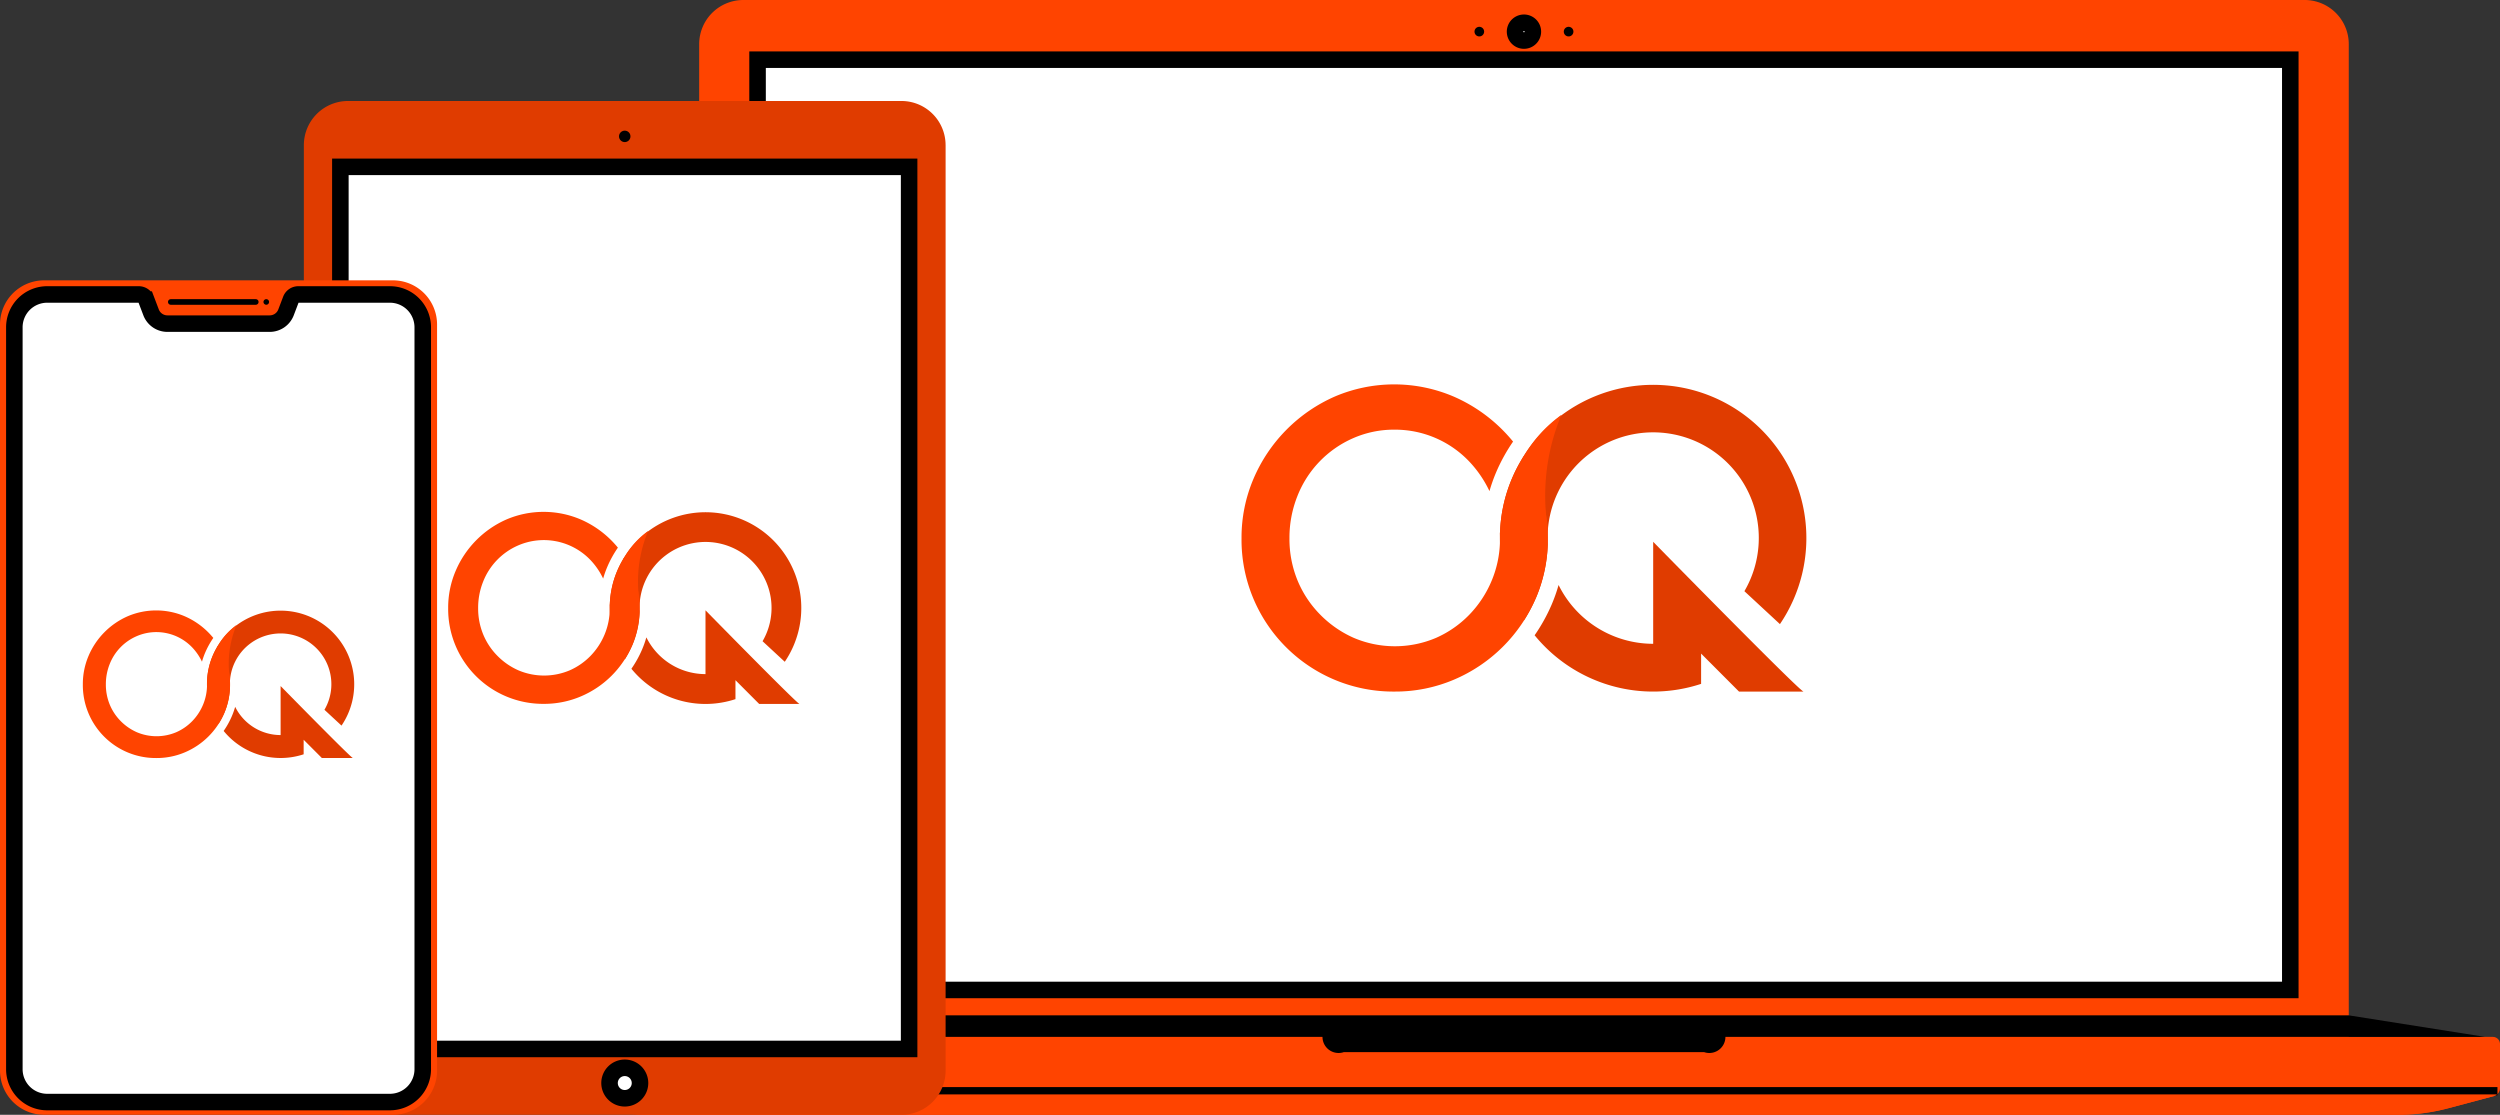 <svg id="Group_752" data-name="Group 752" xmlns="http://www.w3.org/2000/svg" width="302.602" height="134.935" viewBox="0 0 302.602 134.935">
  <rect x="0" y="0" width="302.602" height="134.935" fill="#333333" stroke="none"/>
  <g id="Group_752-2" data-name="Group 752" transform="translate(66.323)">
    <path id="Path_2665" data-name="Path 2665" d="M467.212,715.843H232.655a.862.862,0,0,0-.861.863v5.337a.989.989,0,0,0,.733.956l5.484,1.466a23.733,23.733,0,0,0,6.131.806H455.725a23.733,23.733,0,0,0,6.131-.806L467.34,723a.989.989,0,0,0,.733-.956v-5.337a.862.862,0,0,0-.861-.863" transform="translate(-231.794 -590.336)" fill="#f40"/>
    <path id="Path_2666" data-name="Path 2666" d="M511.209,296.008H311.542V175.853a5.345,5.345,0,0,1,5.338-5.352H505.872a5.345,5.345,0,0,1,5.338,5.352Z" transform="translate(-293.236 -170.501)" fill="#f40"/>
    <rect id="Rectangle_1012" data-name="Rectangle 1012" width="185.523" height="112.601" transform="translate(25.373 7.224)" fill="#fff"/>
    <rect id="Rectangle_1013" data-name="Rectangle 1013" width="185.523" height="112.601" transform="translate(25.373 7.224)" fill="none" stroke="#000" stroke-width="2"/>
    <path id="Path_2667" data-name="Path 2667" d="M743.924,183.53a1.077,1.077,0,1,1-1.077-1.08,1.078,1.078,0,0,1,1.077,1.08" transform="translate(-624.707 -179.7)" fill="#fff"/>
    <path id="Path_2682" data-name="Path 2682" d="M1.08,0A1.077,1.077,0,1,1,0,1.078,1.077,1.077,0,0,1,1.08,0Z" transform="translate(116.843 4.633) rotate(-76.718)" fill="none" stroke="#000" stroke-width="2"/>
    <path id="Path_2668" data-name="Path 2668" d="M768.629,185.19a.582.582,0,1,1-.582-.583.582.582,0,0,1,.582.583" transform="translate(-644.505 -181.361)"/>
    <path id="Path_2669" data-name="Path 2669" d="M721.55,185.19a.582.582,0,1,1-.582-.583.582.582,0,0,1,.582.583" transform="translate(-608.233 -181.361)"/>
    <line id="Line_60" data-name="Line 60" x2="235.721" transform="translate(0.25 132.082)" fill="none" stroke="#000" stroke-width="1"/>
    <path id="Path_2670" data-name="Path 2670" d="M455.414,704.509H255.747l-16.623,2.608H471.913Z" transform="translate(-237.441 -581.611)"/>
    <path id="Path_2671" data-name="Path 2671" d="M456.9,748.555H245.319a23.748,23.748,0,0,1-6.131-.805l-5.484-1.466a1.047,1.047,0,0,1-.382-.2H468.894a.975.975,0,0,1-.377.2l-5.484,1.466a23.747,23.747,0,0,1-6.131.805" transform="translate(-232.971 -613.62)" fill="#f40"/>
    <path id="Path_2672" data-name="Path 2672" d="M689.977,712.181h-44a.949.949,0,1,0,0,1.685h44a.949.949,0,1,0,0-1.685" transform="translate(-549.839 -587.517)" fill="#fff"/>
    <path id="Path_2673" data-name="Path 2673" d="M689.977,712.181h-44a.949.949,0,1,0,0,1.685h44a.949.949,0,1,0,0-1.685Z" transform="translate(-549.839 -587.517)" fill="none" stroke="#000" stroke-width="2"/>
    <path id="Path_2674" data-name="Path 2674" d="M738.14,398.472a17.839,17.839,0,0,0,1.438-6.5c-.016-.258-.025-.516-.025-.778a12.784,12.784,0,1,1,23.826,6.452h0l4.3,3.985a18.547,18.547,0,1,0-30.987-.446,19.108,19.108,0,0,0,1.444-2.715" transform="translate(-618.558 -326.088)" fill="#e03c00"/>
    <path id="Path_2675" data-name="Path 2675" d="M766.432,455.437v12.35a12.779,12.779,0,0,1-11.451-7.118,19.555,19.555,0,0,1-.844,2.386,21.165,21.165,0,0,1-2.054,3.7,18.511,18.511,0,0,0,20.124,5.89l.026,0v-3.673l4.59,4.6h7.81c-.436,0-18.2-18.129-18.2-18.129" transform="translate(-632.653 -389.861)" fill="#e03c00"/>
    <path id="Path_2676" data-name="Path 2676" d="M633.156,384.121a19.35,19.35,0,0,0-1.474-2.766,19.137,19.137,0,0,0-1.449,2.766,18.009,18.009,0,0,0-1.414,6.475h-.026c.011.236.018.474.018.715a13,13,0,0,1-.993,5.072,13.229,13.229,0,0,1-2.718,4.148,12.8,12.8,0,0,1-4.019,2.8,12.715,12.715,0,0,1-9.975,0,13.134,13.134,0,0,1-4.066-2.82,12.845,12.845,0,0,1-2.742-4.147,13.218,13.218,0,0,1-.969-5.1,13.61,13.61,0,0,1,.945-5.048,12.708,12.708,0,0,1,6.737-7.039,12.239,12.239,0,0,1,5.036-1.043A12.381,12.381,0,0,1,625.1,382a13.753,13.753,0,0,1,2.439,3.572,19.782,19.782,0,0,1,.79-2.24,21.117,21.117,0,0,1,2.066-3.754q-.6-.734-1.277-1.415a19.047,19.047,0,0,0-5.947-4.05,18.314,18.314,0,0,0-14.327,0,19,19,0,0,0-9.886,10.012,18.1,18.1,0,0,0-1.43,7.145,18.373,18.373,0,0,0,18.517,18.565,18.1,18.1,0,0,0,7.176-1.434,18.75,18.75,0,0,0,9.936-9.887,18.518,18.518,0,0,0,0-14.39" transform="translate(-513.575 -326.127)" fill="#f40"/>
    <path id="Path_2677" data-name="Path 2677" d="M749.444,388.7a16.338,16.338,0,0,0-4.561,5.013c-1.858,3.224,2.929,8.837,2.929,8.837a25.4,25.4,0,0,1,1.632-13.85" transform="translate(-626.776 -338.48)" fill="#f40"/>
  </g>
  <g id="Group_753" data-name="Group 753" transform="translate(36.781 12.225)">
    <path id="Path_2657" data-name="Path 2657" d="M217.678,242.663V354.671a5.345,5.345,0,0,1-5.338,5.352h-67A5.345,5.345,0,0,1,140,354.671V242.663a5.345,5.345,0,0,1,5.338-5.352h67a5.345,5.345,0,0,1,5.338,5.352" transform="translate(-140.002 -237.312)" fill="#e03c00"/>
    <rect id="Rectangle_1010" data-name="Rectangle 1010" width="68.843" height="106.771" transform="translate(4.417 7.97)" fill="#fff"/>
    <rect id="Rectangle_1011" data-name="Rectangle 1011" width="68.843" height="106.771" transform="translate(4.417 7.97)" fill="none" stroke="#000" stroke-width="2"/>
    <path id="Path_2658" data-name="Path 2658" d="M303.024,745.794a1.844,1.844,0,1,1-1.839,1.844,1.841,1.841,0,0,1,1.839-1.844" transform="translate(-264.186 -628.77)" fill="#fff"/>
    <path id="Path_2659" data-name="Path 2659" d="M303.024,745.794a1.844,1.844,0,1,1-1.839,1.844A1.841,1.841,0,0,1,303.024,745.794Z" transform="translate(-264.186 -628.77)" fill="none" stroke="#000" stroke-width="2"/>
    <path id="Path_2660" data-name="Path 2660" d="M306.882,252.916a.691.691,0,1,1-.69.691.69.69,0,0,1,.69-.691" transform="translate(-268.044 -249.325)"/>
    <path id="Path_2661" data-name="Path 2661" d="M304,469.574a11.153,11.153,0,0,0,.9-4.062c-.01-.161-.016-.323-.016-.486a7.99,7.99,0,1,1,14.892,4.033h0l2.688,2.49a11.592,11.592,0,1,0-19.367-.279,11.945,11.945,0,0,0,.9-1.7" transform="translate(-264.256 -403.671)" fill="#e03c00"/>
    <path id="Path_2662" data-name="Path 2662" d="M321.679,505.178V512.9a7.987,7.987,0,0,1-7.157-4.449,12.238,12.238,0,0,1-.528,1.491,13.22,13.22,0,0,1-1.283,2.311,11.569,11.569,0,0,0,12.578,3.681l.017,0v-2.3l2.869,2.876h4.881c-.272,0-11.376-11.331-11.376-11.331" transform="translate(-273.066 -443.53)" fill="#e03c00"/>
    <path id="Path_2663" data-name="Path 2663" d="M238.38,460.6a12.138,12.138,0,0,0-.922-1.729,11.952,11.952,0,0,0-.906,1.729,11.249,11.249,0,0,0-.884,4.047h-.017c.007.148.011.3.011.446a8.121,8.121,0,0,1-.62,3.17,8.265,8.265,0,0,1-1.7,2.592,8,8,0,0,1-2.512,1.748,7.949,7.949,0,0,1-6.235,0,8.212,8.212,0,0,1-2.541-1.763,8.024,8.024,0,0,1-1.714-2.592,8.263,8.263,0,0,1-.606-3.185,8.5,8.5,0,0,1,.591-3.155,7.943,7.943,0,0,1,4.21-4.4,7.808,7.808,0,0,1,8.806,1.763,8.591,8.591,0,0,1,1.524,2.232,12.306,12.306,0,0,1,.493-1.4,13.187,13.187,0,0,1,1.291-2.346q-.376-.459-.8-.885a11.909,11.909,0,0,0-3.717-2.532,11.448,11.448,0,0,0-8.955,0A11.879,11.879,0,0,0,217,460.6a11.311,11.311,0,0,0-.894,4.466,11.484,11.484,0,0,0,11.573,11.6,11.317,11.317,0,0,0,4.485-.9,11.722,11.722,0,0,0,6.211-6.18,11.574,11.574,0,0,0,0-8.993" transform="translate(-198.64 -403.696)" fill="#f40"/>
    <path id="Path_2664" data-name="Path 2664" d="M311.061,463.464a10.212,10.212,0,0,0-2.851,3.133c-1.161,2.015,1.831,5.523,1.831,5.523a15.873,15.873,0,0,1,1.02-8.656" transform="translate(-269.392 -411.417)" fill="#f40"/>
  </g>
  <g id="Group_754" data-name="Group 754" transform="translate(0 33.93)">
    <path id="Path_2648" data-name="Path 2648" d="M47.565,420.074H5.338A5.345,5.345,0,0,1,0,414.723v-90.3a5.344,5.344,0,0,1,5.338-5.352H47.565a5.344,5.344,0,0,1,5.338,5.352v90.3a5.345,5.345,0,0,1-5.338,5.352" transform="translate(0 -319.069)" fill="#f40"/>
    <path id="Path_2649" data-name="Path 2649" d="M53.026,326.5H41.937a.968.968,0,0,0-.9.625l-.585,1.54a2.116,2.116,0,0,1-1.977,1.366H26.093a2.117,2.117,0,0,1-1.978-1.366l-.585-1.54a.968.968,0,0,0-.9-.625H11.536a3.974,3.974,0,0,0-3.969,3.98v89.792a3.975,3.975,0,0,0,3.969,3.98h41.49A3.975,3.975,0,0,0,57,420.269V330.478a3.974,3.974,0,0,0-3.969-3.98" transform="translate(-5.83 -324.788)" fill="#fff"/>
    <path id="Path_2650" data-name="Path 2650" d="M53.026,326.5H41.937a.968.968,0,0,0-.9.625l-.585,1.54a2.116,2.116,0,0,1-1.977,1.366H26.093a2.117,2.117,0,0,1-1.978-1.366l-.585-1.54a.968.968,0,0,0-.9-.625H11.536a3.974,3.974,0,0,0-3.969,3.98v89.792a3.975,3.975,0,0,0,3.969,3.98h41.49A3.975,3.975,0,0,0,57,420.269V330.478A3.974,3.974,0,0,0,53.026,326.5Z" transform="translate(-5.83 -324.788)" fill="none" stroke="#000" stroke-width="2"/>
    <path id="Path_2651" data-name="Path 2651" d="M99.218,329.66H88.936a.339.339,0,0,1,0-.679H99.218a.339.339,0,0,1,0,.679" transform="translate(-68.261 -326.7)"/>
    <path id="Path_2652" data-name="Path 2652" d="M139.6,329.321a.338.338,0,1,1-.338-.339.339.339,0,0,1,.338.339" transform="translate(-107.031 -326.701)"/>
    <path id="Path_2653" data-name="Path 2653" d="M111.235,505.081a8.578,8.578,0,0,0,.691-3.122c-.008-.124-.012-.248-.012-.374a6.143,6.143,0,1,1,11.448,3.1h0l2.066,1.915a8.911,8.911,0,1,0-14.888-.214,9.185,9.185,0,0,0,.694-1.3" transform="translate(-84.091 -452.702)" fill="#e03c00"/>
    <path id="Path_2654" data-name="Path 2654" d="M124.829,532.452v5.934a6.14,6.14,0,0,1-5.5-3.42,9.378,9.378,0,0,1-.406,1.146,10.185,10.185,0,0,1-.987,1.776,8.895,8.895,0,0,0,9.669,2.83l.013,0v-1.765l2.205,2.211h3.753c-.21,0-8.745-8.71-8.745-8.71" transform="translate(-90.864 -483.343)" fill="#e03c00"/>
    <path id="Path_2655" data-name="Path 2655" d="M60.793,498.186a9.319,9.319,0,0,0-.708-1.329,9.2,9.2,0,0,0-.7,1.329,8.651,8.651,0,0,0-.68,3.111H58.7c.005.113.008.228.008.343a6.249,6.249,0,0,1-.477,2.437,6.362,6.362,0,0,1-1.306,1.993,6.148,6.148,0,0,1-1.931,1.344,6.108,6.108,0,0,1-4.793,0,6.309,6.309,0,0,1-1.954-1.355,6.172,6.172,0,0,1-1.318-1.993,6.352,6.352,0,0,1-.466-2.448,6.542,6.542,0,0,1,.454-2.426,6.108,6.108,0,0,1,3.237-3.382,6,6,0,0,1,6.77,1.355,6.606,6.606,0,0,1,1.172,1.716,9.507,9.507,0,0,1,.379-1.076,10.129,10.129,0,0,1,.993-1.8q-.289-.353-.614-.68a9.154,9.154,0,0,0-2.857-1.946,8.8,8.8,0,0,0-6.884,0,9.131,9.131,0,0,0-4.75,4.811,8.7,8.7,0,0,0-.687,3.433,8.828,8.828,0,0,0,8.9,8.92,8.7,8.7,0,0,0,3.448-.689,9.01,9.01,0,0,0,4.774-4.75,8.9,8.9,0,0,0,0-6.914" transform="translate(-33.649 -452.72)" fill="#f40"/>
    <path id="Path_2656" data-name="Path 2656" d="M116.666,500.384a7.849,7.849,0,0,0-2.191,2.408c-.893,1.549,1.408,4.246,1.408,4.246a12.2,12.2,0,0,1,.784-6.654" transform="translate(-88.039 -458.656)" fill="#f40"/>
  </g>
</svg>
